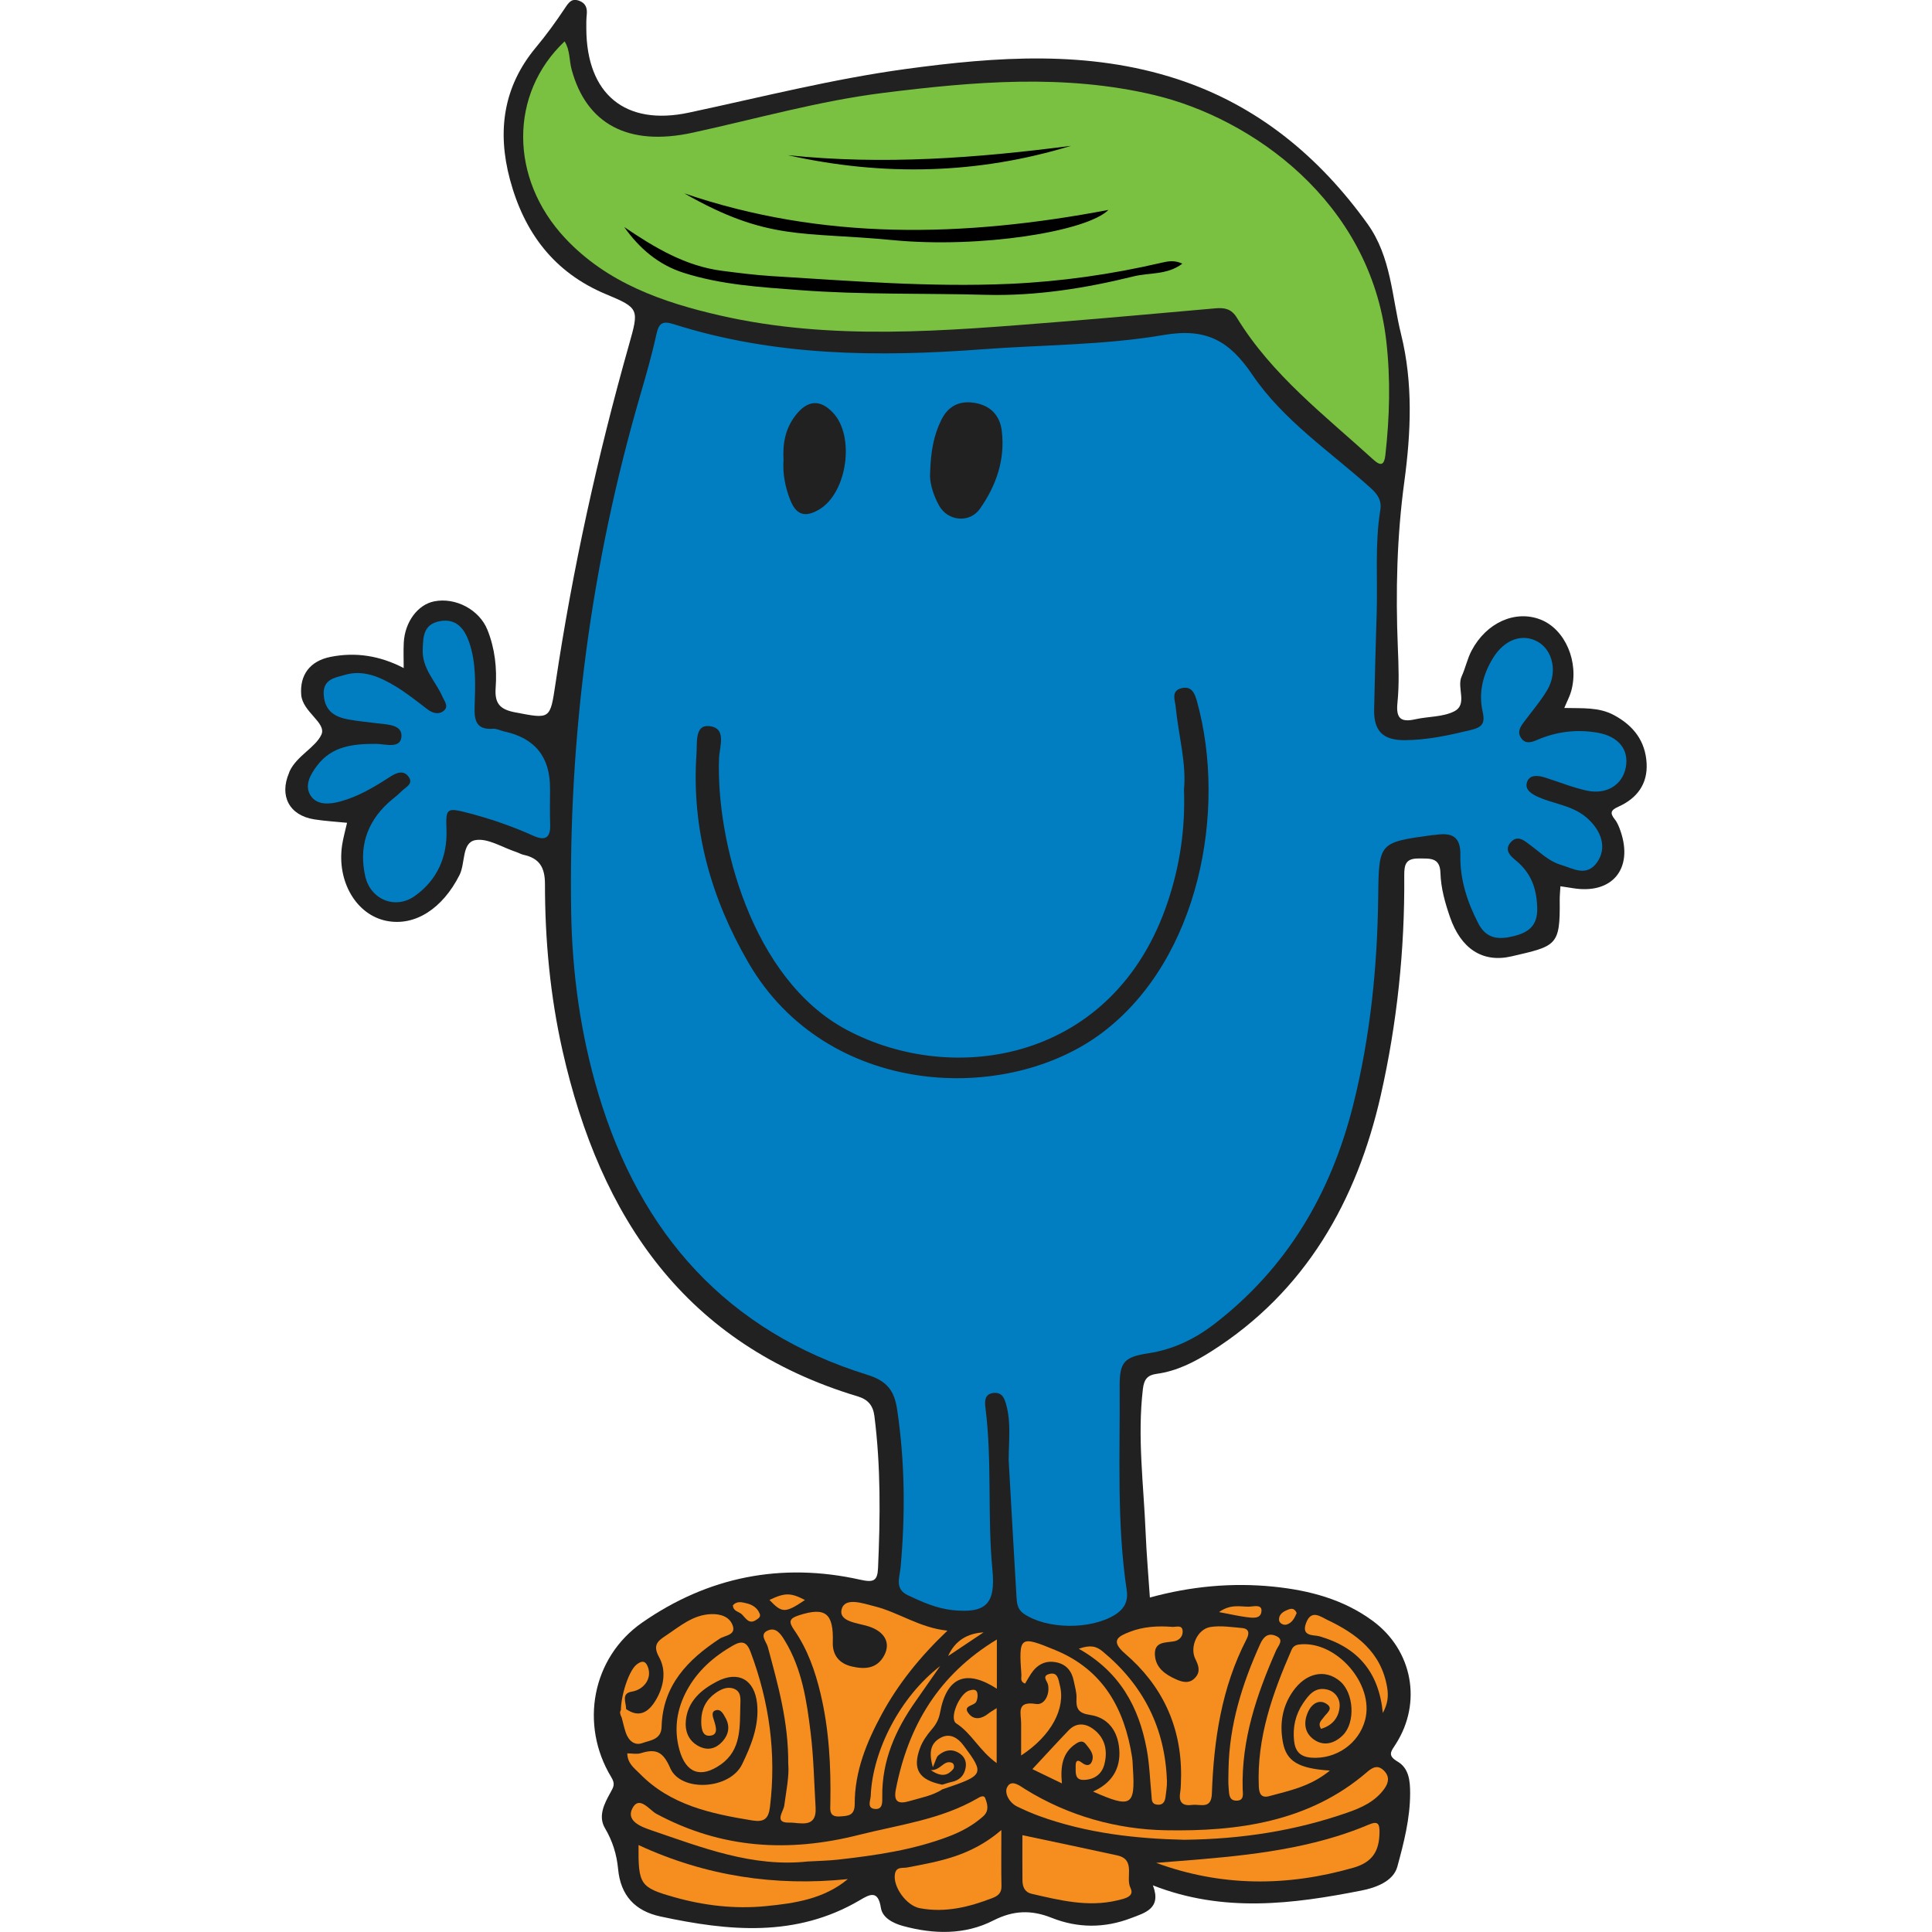<?xml version="1.0" encoding="UTF-8"?>
<svg id="Layer_1" data-name="Layer 1" xmlns="http://www.w3.org/2000/svg" viewBox="0 0 512 512">
  <defs>
    <style>
      .cls-1 {
        fill: #017dc2;
      }

      .cls-2 {
        fill: #7ac041;
      }

      .cls-3 {
        fill: #212121;
      }

      .cls-4 {
        fill: #f58e1e;
      }
    </style>
  </defs>
  <g id="s1z3i0">
    <g>
      <path class="cls-3" d="M414.55,187.62c4.74.13,9.11-.29,13.18,1.9,5.17,2.78,8.32,6.87,8.64,12.77.3,5.54-2.6,9.3-7.47,11.49-1.97.89-2.36,1.62-.97,3.35.74.92,1.19,2.12,1.58,3.27,3.35,9.96-2.39,16.7-12.71,14.97-1.02-.17-2.04-.31-3.27-.5-.07,1.35-.21,2.55-.19,3.74.14,12.08-.89,12.09-12.79,14.84-7.73,1.79-13.43-2.12-16.29-10.42-1.31-3.78-2.41-7.68-2.53-11.71-.12-4.18-2.87-3.78-5.76-3.81-3.36-.03-3.86,1.5-3.83,4.53.16,19.64-1.92,39.25-6.22,58.22-6.33,27.89-19.86,52.01-44.98,67.91-4.43,2.8-9.09,5.19-14.4,5.91-2.38.32-3.35,1.38-3.66,3.99-1.51,12.79.21,25.48.73,38.2.23,5.57.72,11.13,1.12,17.09,10.86-2.97,21.74-4,32.77-2.88,9.48.97,18.54,3.34,26.35,9.12,10.48,7.75,13.08,21.61,6.05,32.58-1.25,1.94-2.32,3.02.48,4.66,3.01,1.76,3.32,5.12,3.32,8.36,0,6.7-1.67,13.19-3.4,19.52-1.08,3.94-5.96,5.6-9.44,6.28-18.23,3.6-36.6,5.97-55.33-1.36,2.36,6.15-2.11,7.28-5.84,8.7-6.96,2.66-14.07,2.66-20.97-.09-5.37-2.14-10.11-2.03-15.46.69-7.57,3.87-15.86,3.69-24.01,1.45-2.57-.71-5.4-2.14-5.81-4.81-.75-4.86-3.04-3.51-5.6-2-16.91,9.95-34.77,8.19-52.8,4.31-6.79-1.46-10.59-5.6-11.24-12.59-.36-3.85-1.46-7.4-3.48-10.82-1.89-3.19-.15-6.53,1.4-9.33.91-1.65,1.38-2.36.25-4.22-8.4-13.88-5.08-31.68,8.21-40.93,17.46-12.15,36.92-16.02,57.75-11.37,3.55.79,4.61.38,4.76-3.1.59-13.46.74-26.89-.97-40.29-.35-2.76-1.69-4.36-4.38-5.17-45.72-13.75-68.27-47.34-78.26-91.6-3.28-14.53-4.66-29.31-4.66-44.18,0-4.44-1.48-6.85-5.69-7.76-.67-.15-1.29-.53-1.95-.75-3.64-1.18-7.55-3.76-10.85-3.13-3.59.69-2.57,6.1-4.16,9.25-4.47,8.84-11.75,13.65-19.34,12.14-8-1.59-13.21-10.42-11.77-20.07.28-1.89.82-3.74,1.31-5.92-2.91-.3-5.83-.45-8.7-.91-6.58-1.05-9.3-6.17-6.67-12.32.07-.16.1-.34.18-.49,1.95-4.08,6.79-6.22,8.38-9.62,1.47-3.15-4.99-6-5.34-10.6-.39-5.11,2.17-8.91,7.77-10.03,6.72-1.34,13.16-.29,19.39,2.96,0-2.37-.09-4.54.02-6.71.28-5.51,3.72-10.12,8.09-10.97,5.66-1.11,11.93,2.22,14.07,7.52,2,4.96,2.57,10.21,2.19,15.43-.3,4.16,1.18,5.71,5.16,6.47,9.3,1.77,9.27,1.97,10.69-7.55,4.53-30.37,11.13-60.29,19.48-89.83,2.66-9.42,2.79-9.74-6.04-13.41-13.89-5.78-21.76-16.44-25.51-30.46-3.38-12.66-1.82-24.52,6.88-34.95,2.79-3.34,5.35-6.89,7.77-10.52.99-1.49,1.77-2.55,3.67-1.87,1.78.64,2.23,1.97,2.04,3.73-.13,1.21-.12,2.44-.11,3.66.06,17.36,10.3,25.87,27.17,22.27,19.09-4.07,38.01-8.9,57.39-11.55,24.21-3.3,48.45-5.06,72.1,2.68,21.05,6.89,37.47,20.4,50.36,38.34,6.31,8.78,6.45,19.38,8.9,29.27,3.2,12.9,2.62,26.05.86,39.06-1.98,14.61-2.32,29.22-1.72,43.91.2,4.88.39,9.82-.1,14.66-.43,4.19.89,5.26,4.76,4.39,3.4-.76,7.2-.57,10.21-2.06,3.76-1.85.66-6.26,2.04-9.3,1.01-2.21,1.5-4.66,2.62-6.8,3.93-7.48,11.61-10.87,18.29-8.26,6.54,2.55,10.28,11.26,8.11,19.01-.37,1.33-1.05,2.57-1.8,4.38Z"/>
      <path class="cls-1" d="M267.32,386.52c0-4.7.63-9.44-.62-14.09-.49-1.84-1.07-3.46-3.31-3.29-2.55.2-2.44,2.35-2.23,3.98,1.8,14.24.47,28.61,1.84,42.84.86,8.96-1.54,11.67-10.55,10.74-4.2-.44-8.05-2.14-11.85-3.94-3.57-1.69-2.19-4.66-1.94-7.31,1.27-13.96,1.17-27.9-.89-41.78-.67-4.53-2.18-7.55-7.82-9.3-37.36-11.56-60.27-37.44-71.35-74.42-4.74-15.81-6.98-32.05-7.24-48.49-.73-46.46,5.31-92.05,18.3-136.7,1.56-5.35,3.1-10.72,4.29-16.16.65-2.94,1.57-3.65,4.59-2.69,26.76,8.5,54.22,8.73,81.86,6.65,16-1.2,32.22-1.08,47.96-3.78,11.41-1.96,17.47,1.58,23.57,10.59,8.17,12.05,20.56,20.28,31.32,29.96,1.92,1.72,2.95,3.39,2.55,5.83-1.47,9.03-.69,18.14-.96,27.21-.26,8.55-.51,17.1-.68,25.65-.11,5.79,2.41,8.16,8.14,8.13,5.98-.04,11.73-1.29,17.51-2.7,3.12-.76,3.79-1.83,3.08-5-1.09-4.93.1-9.71,2.76-14.04,3.03-4.94,7.77-6.65,11.87-4.35,4,2.25,5.31,8.1,2.52,12.8-1.77,2.99-4.09,5.65-6.16,8.45-.96,1.3-1.88,2.63-.77,4.27,1.2,1.76,2.93,1.07,4.26.5,5.14-2.21,10.43-2.85,15.89-1.93,5.66.95,8.5,4.5,7.59,9.24-.89,4.63-5.12,7.3-10.44,6.11-3.73-.83-7.31-2.3-10.97-3.45-1.75-.55-3.94-.81-4.68,1-.91,2.21,1.19,3.41,2.95,4.19,1.74.77,3.6,1.29,5.43,1.85,2.68.82,5.28,1.78,7.43,3.68,4.02,3.55,5.21,7.98,2.78,11.6-2.82,4.2-6.5,1.77-9.79.79-3.06-.91-5.34-3.22-7.88-5.09-1.6-1.18-3.52-3.08-5.45-.71-1.73,2.13.38,3.73,1.68,4.83,3.94,3.32,5.34,7.41,5.47,12.46.12,4.75-2.39,6.5-6.35,7.46-3.91.95-7.16.71-9.29-3.44-2.93-5.69-4.87-11.68-4.73-18.04.11-5.02-2.31-6-6.47-5.4-.35.05-.7.04-1.04.09-14.01,1.93-14.1,1.93-14.26,16.15-.21,18.72-2.08,37.23-6.65,55.42-5.88,23.37-17.49,43.14-36.8,58-5.2,4-10.91,6.74-17.5,7.75-6.49.99-7.62,2.41-7.57,8.89.13,17.98-.81,36,1.87,53.89.43,2.88-.6,4.97-3.19,6.56-6.44,3.95-18,3.83-24.08-.32-1.74-1.19-1.85-2.88-1.95-4.59-.73-12.18-1.4-24.36-2.09-36.54Z"/>
      <path class="cls-2" d="M149.63,10.98c1.46,2.29,1.19,4.98,1.85,7.42,3.91,14.51,15.04,20.47,32.05,16.77,16.84-3.66,33.46-8.42,50.6-10.56,23.94-2.99,47.99-5.08,71.81.59,25.65,6.11,57.19,28.04,61.44,65.16,1.16,10.16.89,20.16-.24,30.23-.29,2.58-1.12,3.09-3.18,1.22-12.89-11.74-26.89-22.42-36.17-37.6-1.49-2.44-3.35-2.7-5.7-2.5-13.89,1.21-27.78,2.51-41.68,3.61-29.93,2.38-59.95,5.07-89.61-1.72-15.17-3.47-29.94-8.6-41.07-20.52-14.73-15.76-14.8-38.23-.1-52.12Z"/>
      <path class="cls-1" d="M145.77,209.07c0,3.14-.09,6.29.03,9.43.13,3.53-1.31,4.41-4.45,2.99-5.74-2.59-11.68-4.61-17.77-6.17-5.3-1.36-5.45-.93-5.26,4.53.26,7.21-2.44,13.39-8.44,17.63-5.11,3.61-11.68.94-13.08-5.23-1.72-7.59.3-14.16,6.07-19.48,1.16-1.06,2.47-1.97,3.55-3.09,1-1.03,3.15-1.89,1.95-3.7-1.38-2.09-3.39-1.17-5.08-.07-4.11,2.67-8.33,5.18-13.08,6.48-2.73.75-6.07,1.07-7.79-1.4-1.88-2.71-.24-5.66,1.63-8.12,3.96-5.2,9.58-5.74,15.53-5.74,2.4,0,6.43,1.38,6.79-1.76.39-3.34-3.61-3.34-6.32-3.68-2.59-.33-5.2-.56-7.76-1.03-3.5-.65-6.1-2.14-6.49-6.3-.41-4.41,3.02-4.76,5.62-5.52,4.86-1.42,9.29.56,13.37,3.02,2.98,1.79,5.71,4,8.49,6.11,1.41,1.07,2.98,1.47,4.31.4,1.43-1.16.17-2.57-.35-3.77-1.79-4.08-5.37-7.35-5.22-12.35.1-3.51.18-6.82,4.52-7.63,4.37-.82,6.53,2,7.75,5.46,1.95,5.53,1.68,11.37,1.49,17.12-.12,3.62.35,6.25,4.88,5.93.99-.07,2.01.51,3.03.73q12.19,2.63,12.07,15.19Z"/>
      <path class="cls-4" d="M251.1,432.12c-7.24,6.89-13,14.02-17.42,22.16-4.02,7.42-7.19,15.16-7.17,23.77,0,3.15-1.72,3.18-3.98,3.33-2.88.18-2.51-1.79-2.48-3.47.18-9.79-.32-19.52-2.6-29.09-1.42-5.98-3.45-11.74-6.96-16.81-1.52-2.2-1.42-3.07,1.21-3.93,7.04-2.29,9.24-.59,9,7.14-.11,3.42,1.71,5.62,4.99,6.4,3.42.81,6.7.68,8.63-2.91,1.81-3.37.08-6.39-4.23-7.73-2.89-.9-7.94-1.22-7.03-4.55.88-3.24,5.65-1.51,8.72-.74,6.41,1.61,11.93,5.69,19.3,6.45Z"/>
      <path class="cls-4" d="M166.23,464.66c1.26,0,2.53.28,3.6-.05,4-1.25,5.89-.44,7.79,3.96,2.77,6.42,15.78,5.73,19.05-1.03,2.37-4.89,4.56-10.23,3.97-16.04-.65-6.4-4.99-8.85-10.69-5.86-4.15,2.17-7.63,5.18-8.18,10.17-.31,2.85.59,5.54,3.51,7.01,2.4,1.2,4.51.52,6.15-1.28,1.64-1.79,2.12-3.98.84-6.28-.6-1.08-1.26-2.46-2.66-2-1.22.41-.68,1.73-.38,2.71.54,1.71,1.23,3.97-1.31,4.02-1.97.04-2.11-2.39-2.08-4.12.05-2.98,1.29-5.42,3.72-7.15,1.44-1.02,3.12-1.85,4.88-1.21,2.09.76,1.79,2.82,1.75,4.51-.16,5.72.31,11.75-5.22,15.62-5.27,3.69-9.22,2.28-10.94-3.99-1.49-5.44-.67-10.77,2.01-15.7,2.82-5.19,7.09-8.95,12.22-11.88,2.52-1.44,3.7-.82,4.65,1.72,4.99,13.29,6.85,26.93,5.14,41.07-.38,3.17-1.58,4.08-4.69,3.58-10.94-1.79-21.66-4.04-29.81-12.4-1.39-1.42-3.27-2.68-3.31-5.37Z"/>
      <path class="cls-4" d="M313,470.56c.08-13.17-5.1-23.95-14.8-32.29-4.11-3.54-1.82-4.63,1.16-5.8,3.6-1.41,7.48-1.64,11.33-1.33,1.01.08,2.76-.73,2.73,1.33-.02,1.34-1.02,2.28-2.3,2.5-2.36.4-5.31.03-5.05,3.7.24,3.37,2.73,5.07,5.54,6.34,1.84.84,3.7,1.27,5.24-.53,1.36-1.6.73-3.21-.08-4.85-1.55-3.13.52-7.91,4.02-8.46,2.69-.42,5.54.02,8.31.27,2.02.18,2.02,1.46,1.24,2.98-6.63,12.84-8.68,26.73-9.18,40.92-.15,4.27-3.11,2.7-5.21,2.98-2.39.32-3.63-.54-3.2-3.21.25-1.54.18-3.13.25-4.55Z"/>
      <path class="cls-4" d="M352.45,469.21c-5.25,4.29-10.75,5.32-16.06,6.78-2.09.57-2.71-.57-2.79-2.53-.57-12.92,3.64-24.68,8.68-36.24.35-.81.95-1.28,1.98-1.41,9.77-1.2,20.04,10.48,17.51,20-1.67,6.31-7.71,10.43-14.17,10-3.06-.21-4.37-1.72-4.66-4.51-.38-3.6.38-6.95,2.41-9.95,1.5-2.22,3.17-4.35,6.32-3.61,2.15.5,3.41,2.39,3.36,4.22-.09,3.05-1.83,5.3-4.94,6.2-.95-1.58.14-2.22.68-3.03.79-1.17,2.88-2.39.56-3.72-1.75-1.01-3.49.05-4.4,1.71-1.46,2.69-1.5,5.68.95,7.64,2.64,2.11,5.63,1.45,8-.92,3.37-3.35,2.92-11.17-.73-14.27-3.96-3.37-9.06-2.29-12.52,2.66-2.87,4.1-3.54,8.71-2.65,13.49.94,5.05,4.08,6.95,12.47,7.5Z"/>
      <path class="cls-4" d="M214.19,493.3c-14.73,1.63-28.13-3.68-41.61-8.27-2.37-.81-6.78-2.35-5-5.79,1.83-3.55,4.54.46,6.35,1.43,17.18,9.25,34.98,10.33,53.67,5.6,10.61-2.68,21.58-4.02,31.28-9.59.74-.42,1.83-1.14,2.22-.12.59,1.55,1.11,3.31-.56,4.8-2.65,2.36-5.7,4.01-8.96,5.26-9.51,3.65-19.51,5.08-29.56,6.21-2.6.29-5.22.32-7.84.48Z"/>
      <path class="cls-4" d="M306.37,493.68c16.19-1.31,32.36-2.23,47.99-7.08,2.83-.88,5.62-1.89,8.35-3.05,2.49-1.05,2.92-.26,2.87,2.19-.09,4.88-1.91,7.8-6.97,9.24-17.59,5.03-34.96,5.03-52.24-1.31Z"/>
      <path class="cls-4" d="M313.85,487.56c-12.44-.27-25.73-1.66-38.5-6.32-1.96-.71-3.88-1.57-5.76-2.47-2.15-1.03-3.45-3.58-2.71-5.1,1.12-2.29,3.39-.39,4.86.52,11.41,7.07,24.36,10.63,37.19,10.85,18.96.34,37.99-2.15,53.39-15.46,1.52-1.31,2.89-1.93,4.49-.29,1.5,1.54,1.19,3.17.07,4.73-2.46,3.44-6.1,5.06-9.94,6.39-13.63,4.72-27.66,6.97-43.1,7.15Z"/>
      <path class="cls-4" d="M224.69,497.98c-6.33,5.27-14.05,6.42-21.77,7.17-8.2.8-16.34-.14-24.27-2.39-9.03-2.56-9.52-3.32-9.43-13.8,17.74,8.21,36.17,10.99,55.47,9.02Z"/>
      <path class="cls-4" d="M270.94,486.34c8.48,1.8,16.8,3.53,25.1,5.35,5.08,1.11,2.14,5.82,3.56,8.65,1.16,2.32-1.68,2.85-3.53,3.29-7.74,1.84-15.2-.03-22.66-1.75-1.87-.43-2.43-1.86-2.45-3.54-.05-3.98-.01-7.96-.01-12.01Z"/>
      <path class="cls-4" d="M265.37,484.99c0,5.98-.06,10.45.03,14.91.04,1.76-.97,2.54-2.3,3.06-6.23,2.42-12.6,4.01-19.36,2.73-3.54-.67-7.14-5.69-6.58-9.03.34-2.06,2.01-1.52,3.26-1.76,8.37-1.6,16.83-2.94,24.95-9.92Z"/>
      <path class="cls-4" d="M208.89,467.54c.1-11.32-2.76-21.17-5.41-31.07-.38-1.43-2.4-3.38.09-4.41,2.14-.88,3.4,1.05,4.43,2.75,4.55,7.5,5.8,15.97,6.83,24.4.8,6.55.92,13.18,1.31,19.77.34,5.79-4.28,3.95-6.96,4.03-4.17.12-1.56-2.91-1.35-4.48.54-3.96,1.34-7.89,1.07-11Z"/>
      <path class="cls-4" d="M289.66,474.78c5-2.23,7.35-6.09,6.96-11.16-.37-4.75-2.82-8.43-7.81-9.16-2.98-.43-3.69-1.65-3.53-4.35.09-1.52-.42-3.08-.72-4.62-.52-2.63-1.98-4.45-4.69-4.97-2.91-.56-5.08.68-6.66,3.08-.55.83-1.03,1.7-1.55,2.57-1.41-.52-.93-1.54-.98-2.26-.73-10.31-.47-10.54,9.1-6.57,12.58,5.22,18.22,15.49,20.23,28.3.16,1.03.16,2.08.23,3.13.63,9.82-.46,10.49-10.58,6.01Z"/>
      <path class="cls-4" d="M165.94,452.93c3.52,2.44,5.95.73,7.78-2.26,2.22-3.63,2.93-7.94.95-11.5-1.81-3.24-.28-4.34,1.74-5.68,3.74-2.48,7.21-5.57,12.08-5.73,2.48-.08,4.82.68,5.66,2.95.99,2.66-2.06,2.66-3.42,3.56-8.52,5.6-15.12,12.4-15.4,23.38-.09,3.4-3.06,3.54-5.12,4.29-2.07.75-3.65-.69-4.36-2.74-.45-1.31-.73-2.67-1.09-4.01-.65-1.3-.79-2.34,1.2-2.24Z"/>
      <path class="cls-4" d="M249.8,474.16c-2.67,1.74-5.77,2.25-8.75,3.14-3.04.91-4.28.16-3.64-3.11,3.28-16.79,11.29-30.35,26.77-39.71,0,4.82,0,8.94,0,13.05-8.14-5.25-13.31-3.13-15.05,6.32-.34,1.84-1.07,3.15-2.25,4.51-1.23,1.43-2.38,3.07-3.04,4.82-2.13,5.68-.32,8.55,5.88,9.78.58.37.61.77.08,1.21Z"/>
      <path class="cls-4" d="M325.57,468.83c.21-11.71,3.62-22.62,8.41-33.18.85-1.86,2.03-2.97,4.03-2.17,2.49.99.75,2.6.2,3.83-5.17,11.74-9.25,23.72-8.89,36.8.03,1.25.5,3.12-1.7,3.08-1.98-.03-1.87-1.85-2-3.13-.18-1.73-.05-3.49-.05-5.23Z"/>
      <path class="cls-4" d="M285.91,436.93c3.03-1.08,4.64-.67,6.31.72,10.8,8.95,16.58,20.35,17.03,34.39.04,1.38-.21,2.76-.37,4.14-.16,1.38-.79,2.31-2.37,2.05-1.44-.23-1.25-1.4-1.35-2.4-.41-4.15-.52-8.35-1.3-12.43-2.08-11-7.04-20.28-17.97-26.46Z"/>
      <path class="cls-4" d="M281.42,472.62c-3.07-1.48-5.33-2.57-7.83-3.78,3.45-3.7,6.48-7.03,9.6-10.28,2.04-2.13,4.47-1.9,6.59-.31,3.15,2.36,3.83,5.79,2.86,9.42-.7,2.63-2.82,4-5.5,4.02-2.34.02-2.06-1.97-2.08-3.47-.02-1.02.09-2.33,1.68-1.07.95.75,2.08.96,2.6-.28.8-1.89-.51-3.31-1.59-4.67-.86-1.08-1.82-.65-2.75-.01-3.42,2.33-4.02,5.88-3.58,10.43Z"/>
      <path class="cls-4" d="M270.61,465.21c0-3.25-.01-5.86,0-8.47.02-2.66-1.44-6.03,3.96-5.17,2.15.35,3.66-2.36,3.19-5.02-.18-1.04-1.77-2.35.28-2.92,2.32-.65,2.45,1.52,2.81,2.9,1.63,6.19-2.22,13.45-10.24,18.69Z"/>
      <path class="cls-4" d="M366.46,453.94c-1.05-10.91-6.73-17.41-16.84-20.32-1.39-.4-4.9.18-3.48-3.55,1.38-3.63,3.83-1.63,5.54-.82,7.77,3.69,14.33,8.54,15.92,17.87.4,2.34.2,4.4-1.14,6.83Z"/>
      <path class="cls-4" d="M264.13,452.67v14.57c-4.59-3.29-6.63-7.9-10.7-10.51-2.01-1.29.86-7.99,3.45-8.73.83-.24,1.86-.46,2.12.66.17.75.05,1.77-.35,2.42-.65,1.06-3.73.91-1.84,3.15,1.45,1.71,3.42,1.24,5.11-.11.5-.4,1.07-.71,2.2-1.45Z"/>
      <path class="cls-4" d="M249.16,441.52c-2.18,3.12-4.34,6.25-6.53,9.36-5.33,7.56-8.93,15.72-8.82,25.19.02,1.56.17,3.63-2.13,3.3-1.96-.29-.98-2.24-.93-3.47.49-11.96,7.79-26.22,18.41-34.38Z"/>
      <path class="cls-4" d="M249.8,474.16c-.03-.4-.05-.81-.08-1.21.83-.24,1.66-.54,2.51-.72,2.12-.46,3.35-1.76,3.69-3.86.27-1.72-.44-3.05-1.96-3.91-1.95-1.1-3.74-.57-5.29.74-.56.48-.71,1.46-1.45,3.14-1.31-4.55-.23-6.62,2.15-7.86,2.48-1.29,4.55.19,5.91,2,5.83,7.76,5.46,7.99-5.47,11.69Z"/>
      <path class="cls-4" d="M165.94,452.93c-.97.44-1.12,1.33-1.19,2.24-.95-3.53,1.58-12.25,4-14.09,1.55-1.18,2.47-.84,3.04.96.94,2.97-1.26,5.76-4.39,6.27-2.87.48-1.44,2.91-1.47,4.62Z"/>
      <path class="cls-4" d="M213.32,424.02c-5.23,3.51-6.07,3.51-9.41-.02,4.09-1.95,5.63-1.95,9.41.02Z"/>
      <path class="cls-4" d="M323.06,427.21c3.03-2.14,5.52-1.43,7.8-1.42,1.2,0,3.5-.74,3.45,1.05-.07,2.33-2.44,1.92-4.11,1.7-2.04-.27-4.04-.74-7.14-1.32Z"/>
      <path class="cls-4" d="M194.22,425.45c1.06-1.26,2.46-.84,3.69-.54,1.51.36,2.83,1.21,3.43,2.77.32.83-.38,1.23-.92,1.6-1.9,1.29-2.76-.4-3.77-1.42-.78-.79-2.34-.79-2.42-2.4Z"/>
      <path class="cls-4" d="M251.26,438.87c1.83-4.09,5.08-6.01,9.4-6.28-3.13,2.09-6.27,4.19-9.4,6.28Z"/>
      <path class="cls-4" d="M343.63,427.49c-.56,1.31-1.22,2.6-2.64,3.03-.9.27-1.98-.37-2.03-1.2-.09-1.63,1.26-2.34,2.62-2.83.99-.36,1.66.02,2.05,1Z"/>
      <path class="cls-4" d="M246.67,469.1c2.65.09,3.37-2.69,5.53-1.98.67.22.82,1.23.36,1.77-1.35,1.56-2.97,2.21-5.89.22Z"/>
      <path class="cls-3" d="M313.76,209.33c.7-7.02-1.46-14.49-2.2-22.1-.16-1.62-1.3-4.14,1.51-4.84,2.8-.7,3.57,1.42,4.16,3.55,7.94,28.68.66,68.18-25,87.64-25.56,19.38-73.15,17.22-93.85-18.39-9.92-17.06-15.17-35.48-13.8-55.42.2-2.85-.49-7.73,3.31-7.35,4.81.47,2.79,5.28,2.66,8.61-.79,21.43,8.47,58.36,33.79,71.87,28.28,15.1,71,8.56,85.17-34.03,3.11-9.36,4.62-18.94,4.26-29.54Z"/>
      <path class="cls-3" d="M246.49,125.36c.16-5.84,1-10.08,2.96-14.06,1.87-3.79,4.93-5.24,9.03-4.5,4.11.74,6.51,3.38,7,7.38.93,7.63-1.47,14.51-5.79,20.65-2.74,3.9-8.53,3.29-10.82-.84-1.73-3.12-2.58-6.47-2.38-8.63Z"/>
      <path class="cls-3" d="M207.64,121.92c-.24-4.35.46-8.34,3.2-11.86,3.14-4.04,6.48-4.33,9.93-.66,5.86,6.24,3.74,21.11-3.58,25.56-3.58,2.17-6.1,1.75-7.75-2.42-1.37-3.47-2.04-6.99-1.8-10.62Z"/>
      <path d="M165.46,60.19c8.04,5.44,16.19,10.35,25.98,11.59,4.31.55,8.63,1.11,12.96,1.38,21.07,1.29,42.15,3,63.25,2.06,13.5-.6,26.97-2.52,40.2-5.6,1.73-.4,3.38-.73,5.49.25-4,3.04-8.72,2.34-12.88,3.36-12.86,3.18-26.04,5.26-39.23,4.9-16.39-.45-32.81,0-49.2-1.24-10.43-.79-20.8-1.39-30.85-4.59-6.7-2.14-11.73-6.45-15.74-12.11Z"/>
      <path d="M181.36,51.25c36.61,12.48,73.82,11.7,112.39,4.38-5.69,5.7-33.91,10.25-57.21,8-23.93-2.31-32.95.3-55.18-12.38Z"/>
      <path d="M208.82,41.13c25.19,2.64,50.11.75,74.99-2.48-24.74,7.55-49.78,8.1-74.99,2.48Z"/>
    </g>
  </g>
</svg>
